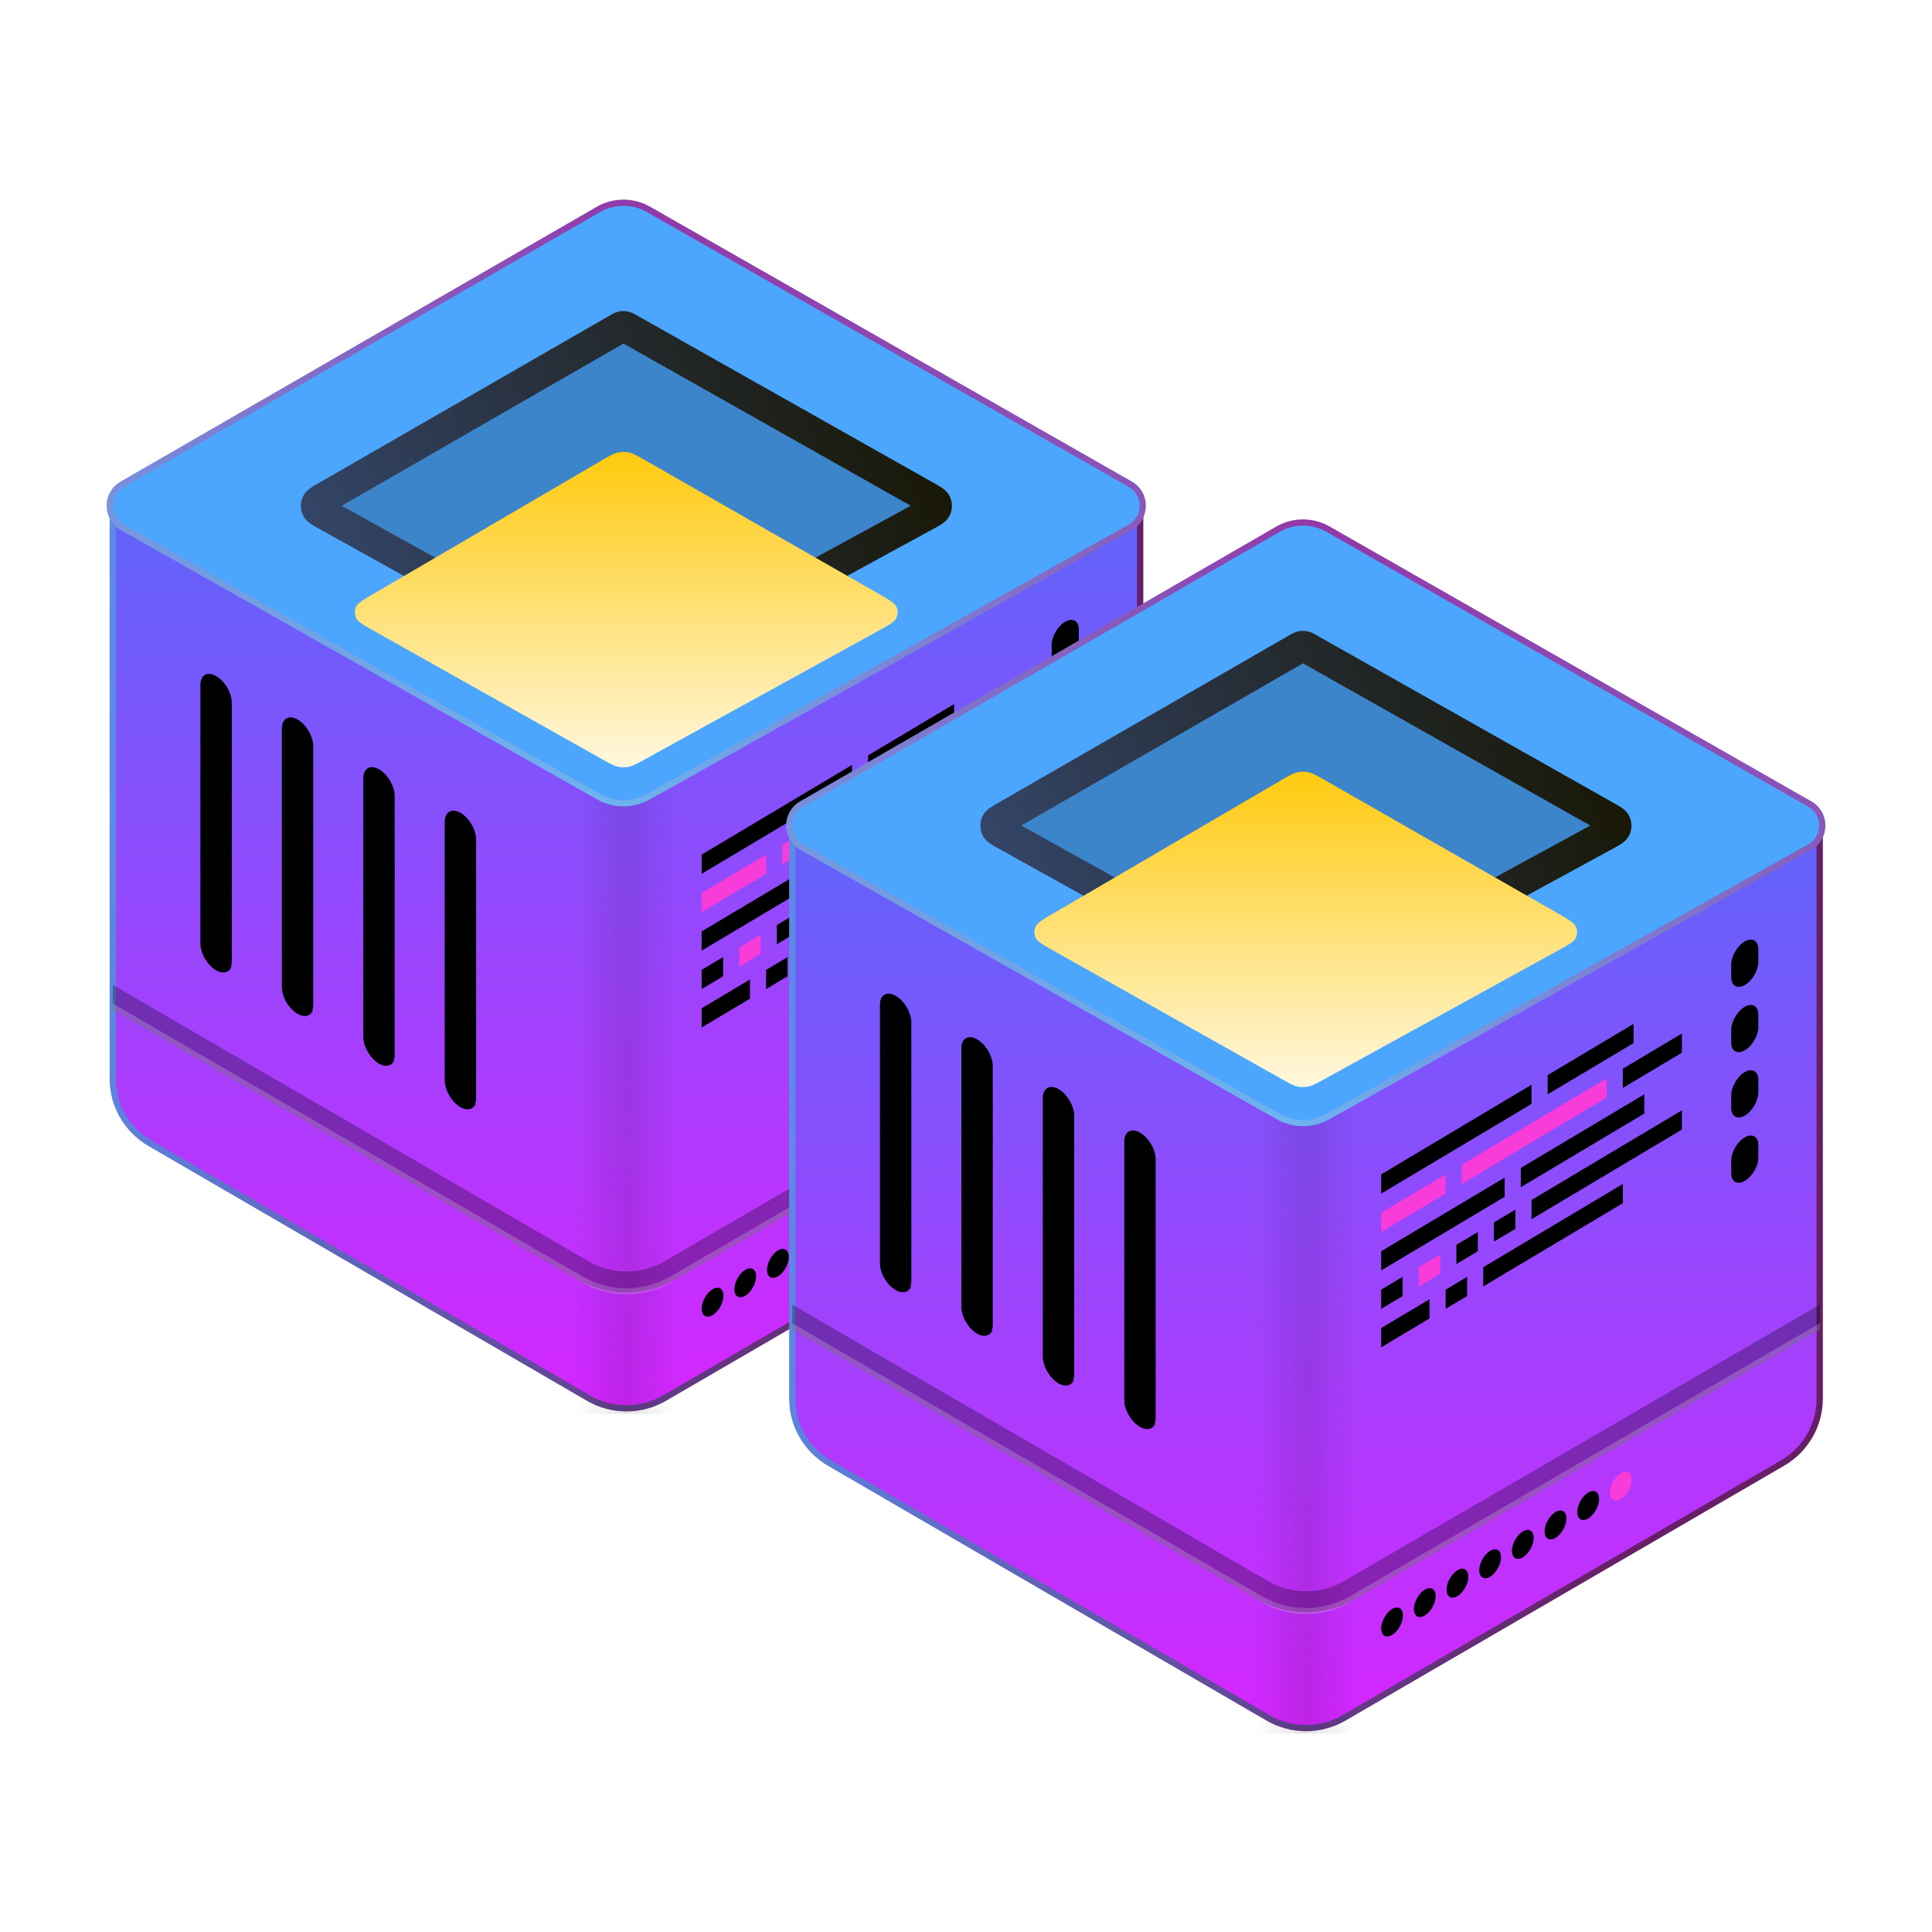 <svg width="150" height="150" viewBox="0 0 145 117" fill="none" xmlns="http://www.w3.org/2000/svg">
    <path d="M8.463 23.508L46.783 45.446L85.573 23.508V66.972C85.573 68.961 84.51 70.801 82.781 71.806L49.868 90.931C48.108 91.954 45.928 91.954 44.168 90.931L11.255 71.806C9.526 70.801 8.463 68.961 8.463 66.972V23.508Z"
          fill="url(#paint0_linear_693_18145)"/>
    <path fill-rule="evenodd" clip-rule="evenodd"
          d="M8.228 23.104L46.784 45.176L85.808 23.107V66.972C85.808 69.044 84.701 70.96 82.9 72.007L49.987 91.133C48.153 92.198 45.883 92.198 44.049 91.133L11.136 72.007C9.335 70.96 8.228 69.044 8.228 66.972V23.104ZM85.338 23.91L46.782 45.715L8.698 23.912V66.972C8.698 68.878 9.717 70.641 11.374 71.604L44.286 90.73C45.974 91.71 48.062 91.71 49.75 90.73L82.662 71.604C84.32 70.641 85.338 68.878 85.338 66.972V23.91Z"
          fill="url(#paint1_linear_693_18145)"/>
    <path d="M8.463 59.915L44.168 80.663C45.928 81.686 48.108 81.686 49.868 80.663L85.573 59.915V61.782L50.819 81.978C48.471 83.342 45.565 83.342 43.218 81.978L8.463 61.782V59.915Z"
          fill="black" fill-opacity="0.3"/>
    <path d="M8.463 61.315L43.693 81.787C45.747 82.98 48.289 82.98 50.343 81.787L85.573 61.315V61.782L50.343 82.254C48.289 83.447 45.747 83.447 43.693 82.254L8.463 61.782V61.315Z"
          fill="white" fill-opacity="0.2"/>
    <path d="M43.257 45.446H50.779V92.121H43.257V45.446Z" fill="url(#paint2_linear_693_18145)"/>
    <path d="M44.903 1.722C46.066 1.051 47.502 1.047 48.668 1.713L84.823 22.34C86.087 23.061 86.079 24.875 84.809 25.585L48.64 45.808C47.488 46.452 46.08 46.448 44.932 45.799L9.186 25.581C7.927 24.868 7.919 23.068 9.172 22.345L44.903 1.722Z"
          fill="url(#paint3_linear_693_18145)"/>
    <path d="M44.903 1.722C46.066 1.051 47.502 1.047 48.668 1.713L84.823 22.34C86.087 23.061 86.079 24.875 84.809 25.585L48.64 45.808C47.488 46.452 46.08 46.448 44.932 45.799L9.186 25.581C7.927 24.868 7.919 23.068 9.172 22.345L44.903 1.722Z"
          fill="#4CA6FD"/>
    <path fill-rule="evenodd" clip-rule="evenodd"
          d="M44.785 1.52C46.021 0.807 47.546 0.803 48.785 1.51L84.94 22.137C86.362 22.949 86.354 24.989 84.924 25.789L48.755 46.011C47.531 46.695 46.036 46.692 44.815 46.001L9.07 25.784C7.653 24.982 7.644 22.957 9.054 22.143L44.785 1.52ZM48.551 1.915C47.458 1.291 46.112 1.295 45.022 1.924L9.29 22.546C8.194 23.179 8.2 24.755 9.303 25.378L45.048 45.596C46.125 46.205 47.444 46.208 48.524 45.604L84.693 25.382C85.805 24.76 85.812 23.173 84.706 22.542L48.551 1.915Z"
          fill="url(#paint4_linear_693_18145)"/>
    <path d="M46.409 10.654C46.545 10.576 46.614 10.537 46.686 10.521C46.75 10.507 46.816 10.507 46.881 10.52C46.953 10.535 47.022 10.574 47.158 10.651L69.592 23.314C69.974 23.53 70.165 23.638 70.228 23.779C70.283 23.901 70.282 24.041 70.225 24.163C70.16 24.303 69.968 24.408 69.582 24.618L47.149 36.845C47.015 36.917 46.948 36.954 46.878 36.968C46.815 36.98 46.751 36.98 46.689 36.967C46.618 36.952 46.552 36.916 46.419 36.842L24.425 24.615C24.048 24.405 23.86 24.3 23.796 24.162C23.74 24.041 23.739 23.902 23.793 23.78C23.855 23.641 24.042 23.533 24.416 23.317L46.409 10.654Z"
          fill="black" fill-opacity="0.2"/>
    <path fill-rule="evenodd" clip-rule="evenodd"
          d="M46.438 9.381C46.662 9.332 46.894 9.331 47.119 9.378C47.389 9.433 47.624 9.57 47.716 9.623C47.726 9.629 47.733 9.633 47.74 9.637L70.204 22.317C70.367 22.41 70.553 22.514 70.702 22.617C70.853 22.722 71.138 22.936 71.303 23.306C71.495 23.735 71.491 24.225 71.293 24.652C71.122 25.02 70.834 25.229 70.682 25.331C70.531 25.432 70.344 25.534 70.179 25.624L47.715 37.868C47.708 37.871 47.701 37.875 47.692 37.88C47.602 37.931 47.372 38.06 47.11 38.112C46.891 38.156 46.666 38.155 46.448 38.109C46.186 38.055 45.957 37.924 45.867 37.873C45.858 37.867 45.851 37.863 45.845 37.86L23.851 25.633C23.841 25.628 23.831 25.622 23.821 25.616C23.66 25.527 23.476 25.424 23.328 25.324C23.176 25.22 22.894 25.011 22.727 24.647C22.532 24.223 22.528 23.738 22.717 23.311C22.879 22.945 23.157 22.731 23.307 22.626C23.453 22.522 23.636 22.418 23.796 22.325C23.806 22.32 23.816 22.314 23.826 22.308L45.82 9.645C45.826 9.641 45.834 9.637 45.843 9.631C45.934 9.577 46.168 9.438 46.438 9.381ZM46.789 11.785L25.648 23.957L46.789 35.71L68.353 23.957L46.789 11.785Z"
          fill="url(#paint5_linear_693_18145)"/>
    <path d="M15.046 37.405C15.046 36.666 15.572 36.366 16.221 36.736C16.87 37.105 17.397 38.004 17.397 38.743L17.397 58.154C17.397 58.893 16.87 59.193 16.221 58.823C15.572 58.453 15.046 57.554 15.046 56.815L15.046 37.405Z"
          fill="black"/>
    <path fill-rule="evenodd" clip-rule="evenodd"
          d="M16.26 58.823C16.78 59.11 17.224 58.994 17.397 58.581C17.237 58.579 17.057 58.528 16.867 58.423C16.196 58.053 15.653 57.154 15.653 56.415L15.653 37.005C15.653 36.84 15.68 36.696 15.73 36.577C15.325 36.571 15.046 36.875 15.046 37.405L15.046 56.815C15.046 57.554 15.589 58.453 16.26 58.823Z"
          fill="black" fill-opacity="0.5"/>
    <path d="M21.158 40.672C21.158 39.933 21.684 39.633 22.334 40.003C22.983 40.373 23.509 41.272 23.509 42.011L23.509 61.421C23.509 62.16 22.983 62.46 22.334 62.09C21.684 61.721 21.158 60.822 21.158 60.082L21.158 40.672Z"
          fill="black"/>
    <path fill-rule="evenodd" clip-rule="evenodd"
          d="M22.372 62.09C22.893 62.377 23.337 62.261 23.509 61.849C23.349 61.846 23.169 61.795 22.979 61.69C22.309 61.321 21.765 60.422 21.765 59.682L21.765 40.272C21.765 40.107 21.792 39.963 21.842 39.845C21.437 39.838 21.158 40.142 21.158 40.672L21.158 60.082C21.158 60.822 21.702 61.721 22.372 62.09Z"
          fill="black" fill-opacity="0.5"/>
    <path d="M27.271 44.406C27.271 43.667 27.797 43.367 28.446 43.737C29.095 44.106 29.622 45.005 29.622 45.745L29.622 65.155C29.622 65.894 29.095 66.194 28.446 65.824C27.797 65.455 27.271 64.556 27.271 63.816L27.271 44.406Z"
          fill="black"/>
    <path fill-rule="evenodd" clip-rule="evenodd"
          d="M28.485 65.824C29.005 66.111 29.449 65.995 29.622 65.582C29.462 65.58 29.282 65.529 29.092 65.424C28.421 65.055 27.878 64.156 27.878 63.416L27.878 44.006C27.878 43.841 27.905 43.697 27.955 43.579C27.55 43.572 27.271 43.876 27.271 44.406L27.271 63.816C27.271 64.556 27.814 65.455 28.485 65.824Z"
          fill="black" fill-opacity="0.5"/>
    <path d="M33.383 47.673C33.383 46.934 33.909 46.635 34.559 47.004C35.208 47.374 35.734 48.273 35.734 49.012L35.734 68.422C35.734 69.162 35.208 69.461 34.559 69.092C33.909 68.722 33.383 67.823 33.383 67.084L33.383 47.673Z"
          fill="black"/>
    <path fill-rule="evenodd" clip-rule="evenodd"
          d="M34.597 69.092C35.117 69.379 35.561 69.262 35.734 68.85C35.574 68.847 35.394 68.796 35.204 68.692C34.533 68.322 33.99 67.423 33.99 66.683L33.99 47.273C33.99 47.108 34.017 46.965 34.067 46.846C33.662 46.84 33.383 47.144 33.383 47.673L33.383 67.084C33.383 67.823 33.926 68.722 34.597 69.092Z"
          fill="black" fill-opacity="0.5"/>
    <g filter="url(#filter0_i_693_18145)">
        <path d="M71.468 74.051C71.468 74.588 71.102 75.24 70.65 75.508C70.198 75.776 69.832 75.559 69.832 75.022C69.832 74.486 70.198 73.834 70.65 73.566C71.102 73.297 71.468 73.515 71.468 74.051Z"
              fill="#F83CD9"/>
        <path d="M69.015 75.508C69.015 76.044 68.648 76.696 68.197 76.965C67.745 77.233 67.379 77.015 67.379 76.479C67.379 75.943 67.745 75.29 68.197 75.022C68.648 74.754 69.015 74.972 69.015 75.508Z"
              fill="black"/>
        <path d="M66.561 76.965C66.561 77.501 66.195 78.153 65.744 78.421C65.292 78.689 64.926 78.472 64.926 77.936C64.926 77.399 65.292 76.747 65.744 76.479C66.195 76.211 66.561 76.428 66.561 76.965Z"
              fill="black"/>
        <path d="M64.108 78.421C64.108 78.958 63.742 79.61 63.291 79.878C62.839 80.146 62.473 79.929 62.473 79.392C62.473 78.856 62.839 78.204 63.291 77.936C63.742 77.668 64.108 77.885 64.108 78.421Z"
              fill="black"/>
        <path d="M61.655 79.878C61.655 80.414 61.289 81.067 60.837 81.335C60.386 81.603 60.02 81.385 60.02 80.849C60.02 80.313 60.386 79.66 60.837 79.392C61.289 79.124 61.655 79.342 61.655 79.878Z"
              fill="black"/>
        <path d="M59.202 81.335C59.202 81.871 58.836 82.523 58.384 82.791C57.933 83.059 57.567 82.842 57.567 82.306C57.567 81.769 57.933 81.117 58.384 80.849C58.836 80.581 59.202 80.798 59.202 81.335Z"
              fill="black"/>
        <path d="M56.749 82.791C56.749 83.328 56.383 83.98 55.931 84.248C55.48 84.516 55.114 84.299 55.114 83.763C55.114 83.226 55.48 82.574 55.931 82.306C56.383 82.038 56.749 82.255 56.749 82.791Z"
              fill="black"/>
        <path d="M54.296 84.248C54.296 84.784 53.93 85.437 53.478 85.705C53.026 85.973 52.66 85.755 52.66 85.219C52.66 84.683 53.026 84.031 53.478 83.763C53.93 83.494 54.296 83.712 54.296 84.248Z"
              fill="black"/>
    </g>
    <g filter="url(#filter1_i_693_18145)">
        <path d="M79.931 50.113C79.931 49.469 80.387 48.685 80.949 48.363C81.511 48.041 81.967 48.302 81.967 48.946V49.88C81.967 50.524 81.511 51.308 80.949 51.63C80.387 51.952 79.931 51.691 79.931 51.047L79.931 50.113Z"
              fill="black"/>
    </g>
    <g filter="url(#filter2_i_693_18145)">
        <path d="M79.931 45.212C79.931 44.568 80.387 43.784 80.949 43.462C81.511 43.14 81.967 43.401 81.967 44.045V44.979C81.967 45.623 81.511 46.407 80.949 46.729C80.387 47.051 79.931 46.79 79.931 46.146L79.931 45.212Z"
              fill="black"/>
    </g>
    <g filter="url(#filter3_i_693_18145)">
        <path d="M79.931 40.311C79.931 39.667 80.387 38.883 80.949 38.561C81.511 38.239 81.967 38.5 81.967 39.144V40.078C81.967 40.722 81.511 41.506 80.949 41.828C80.387 42.15 79.931 41.889 79.931 41.245L79.931 40.311Z"
              fill="black"/>
    </g>
    <g filter="url(#filter4_i_693_18145)">
        <path d="M79.931 35.41C79.931 34.766 80.387 33.982 80.949 33.66C81.511 33.338 81.967 33.599 81.967 34.243V35.177C81.967 35.821 81.511 36.605 80.949 36.927C80.387 37.249 79.931 36.988 79.931 36.344L79.931 35.41Z"
              fill="black"/>
    </g>
    <g filter="url(#filter5_i_693_18145)">
        <path d="M60.318 58.108L70.796 51.86V53.302L60.318 59.55V58.108Z" fill="black"/>
    </g>
    <g filter="url(#filter6_i_693_18145)">
        <path d="M57.497 59.79L59.109 58.829V60.271L57.497 61.232V59.79Z" fill="black"/>
    </g>
    <g filter="url(#filter7_i_693_18145)">
        <path d="M52.66 62.674L56.288 60.511V61.953L52.66 64.116L52.66 62.674Z" fill="black"/>
    </g>
    <g filter="url(#filter8_i_693_18145)">
        <path d="M63.945 53.062L75.229 46.333V47.775L63.945 54.503V53.062Z" fill="black"/>
    </g>
    <g filter="url(#filter9_i_693_18145)">
        <path d="M61.124 54.744L62.736 53.782V55.224L61.124 56.185V54.744Z" fill="black"/>
    </g>
    <g filter="url(#filter10_i_693_18145)">
        <path d="M58.303 56.426L59.914 55.465V56.906L58.303 57.868V56.426Z" fill="black"/>
    </g>
    <g filter="url(#filter11_i_693_18145)">
        <path d="M55.481 58.108L57.093 57.147V58.589L55.481 59.55V58.108Z" fill="#F83CD9"/>
    </g>
    <g filter="url(#filter12_i_693_18145)">
        <path d="M52.66 59.79L54.273 58.829V60.271L52.66 61.232L52.66 59.79Z" fill="black"/>
    </g>
    <g filter="url(#filter13_i_693_18145)">
        <path d="M63.139 50.658L72.408 45.131V46.573L63.139 52.1V50.658Z" fill="black"/>
    </g>
    <g filter="url(#filter14_i_693_18145)">
        <path d="M52.66 56.906L61.93 51.379V52.821L52.66 58.348L52.66 56.906Z" fill="black"/>
    </g>
    <g filter="url(#filter15_i_693_18145)">
        <path d="M70.796 43.209L75.229 40.565V42.007L70.796 44.651V43.209Z" fill="black"/>
    </g>
    <g filter="url(#filter16_i_693_18145)">
        <path d="M58.706 50.418L69.587 43.93V45.372L58.706 51.86V50.418Z" fill="#F83CD9"/>
    </g>
    <g filter="url(#filter17_i_693_18145)">
        <path d="M52.66 54.023L57.497 51.139V52.581L52.66 55.465L52.66 54.023Z" fill="#F83CD9"/>
    </g>
    <g filter="url(#filter18_i_693_18145)">
        <path d="M65.154 43.689L71.602 39.844V41.286L65.154 45.131V43.689Z" fill="black"/>
    </g>
    <g filter="url(#filter19_i_693_18145)">
        <path d="M52.66 51.139L63.945 44.41V45.852L52.66 52.581L52.66 51.139Z" fill="black"/>
    </g>
    <g filter="url(#filter20_i_693_18145)">
        <path d="M45.186 12.54C45.768 12.2 46.059 12.03 46.369 11.962C46.643 11.902 46.926 11.901 47.201 11.958C47.512 12.023 47.804 12.19 48.389 12.524L65.936 22.559C66.745 23.022 67.15 23.253 67.283 23.554C67.399 23.817 67.396 24.116 67.276 24.377C67.138 24.676 66.73 24.9 65.913 25.35L48.343 35.019C47.774 35.332 47.489 35.489 47.188 35.549C46.922 35.603 46.647 35.601 46.381 35.545C46.081 35.482 45.798 35.323 45.231 35.004L28.056 25.343C27.259 24.894 26.861 24.67 26.725 24.374C26.607 24.115 26.605 23.819 26.719 23.558C26.849 23.259 27.244 23.029 28.034 22.567L45.186 12.54Z"
              fill="url(#paint6_linear_693_18145)"/>
    </g>
    <path d="M59.463 47.508L97.783 69.445L136.573 47.508V90.972C136.573 92.961 135.51 94.801 133.781 95.806L100.868 114.931C99.108 115.954 96.928 115.954 95.168 114.931L62.255 95.806C60.526 94.801 59.463 92.961 59.463 90.972V47.508Z"
          fill="url(#paint7_linear_693_18145)"/>
    <path fill-rule="evenodd" clip-rule="evenodd"
          d="M59.228 47.104L97.784 69.177L136.808 47.107V90.972C136.808 93.044 135.701 94.96 133.9 96.007L100.987 115.133C99.153 116.198 96.883 116.198 95.049 115.133L62.136 96.007C60.335 94.96 59.228 93.044 59.228 90.972V47.104ZM136.338 47.91L97.782 69.715L59.698 47.912V90.972C59.698 92.878 60.717 94.641 62.374 95.604L95.287 114.73C96.974 115.71 99.062 115.71 100.75 114.73L133.662 95.604C135.32 94.641 136.338 92.878 136.338 90.972V47.91Z"
          fill="url(#paint8_linear_693_18145)"/>
    <path d="M59.463 83.915L95.168 104.663C96.928 105.686 99.108 105.686 100.868 104.663L136.573 83.915V85.782L101.818 105.978C99.471 107.342 96.565 107.342 94.218 105.978L59.463 85.782V83.915Z"
          fill="black" fill-opacity="0.3"/>
    <path d="M59.463 85.315L94.693 105.787C96.747 106.98 99.29 106.98 101.343 105.787L136.573 85.315V85.782L101.343 106.254C99.29 107.447 96.747 107.447 94.693 106.254L59.463 85.782V85.315Z"
          fill="white" fill-opacity="0.2"/>
    <path d="M94.257 69.445H101.78V116.121H94.257V69.445Z" fill="url(#paint9_linear_693_18145)"/>
    <path d="M95.903 25.722C97.066 25.051 98.502 25.047 99.668 25.713L135.823 46.34C137.087 47.061 137.079 48.875 135.809 49.585L99.64 69.808C98.488 70.452 97.08 70.448 95.932 69.799L60.187 49.581C58.927 48.868 58.919 47.068 60.172 46.344L95.903 25.722Z"
          fill="url(#paint10_linear_693_18145)"/>
    <path d="M95.903 25.722C97.066 25.051 98.502 25.047 99.668 25.713L135.823 46.34C137.087 47.061 137.079 48.875 135.809 49.585L99.64 69.808C98.488 70.452 97.08 70.448 95.932 69.799L60.187 49.581C58.927 48.868 58.919 47.068 60.172 46.344L95.903 25.722Z"
          fill="#4CA6FD"/>
    <path fill-rule="evenodd" clip-rule="evenodd"
          d="M95.785 25.52C97.021 24.807 98.546 24.803 99.785 25.511L135.94 46.138C137.363 46.949 137.354 48.989 135.924 49.789L99.755 70.011C98.531 70.695 97.036 70.692 95.815 70.001L60.07 49.783C58.653 48.982 58.644 46.957 60.054 46.143L95.785 25.52ZM99.551 25.915C98.458 25.291 97.112 25.295 96.022 25.924L60.29 46.546C59.194 47.179 59.2 48.755 60.303 49.378L96.048 69.596C97.125 70.205 98.445 70.208 99.524 69.604L135.693 49.382C136.805 48.76 136.812 47.173 135.706 46.542L99.551 25.915Z"
          fill="url(#paint11_linear_693_18145)"/>
    <path d="M97.409 34.654C97.545 34.576 97.614 34.537 97.686 34.521C97.75 34.507 97.816 34.507 97.881 34.52C97.953 34.535 98.022 34.574 98.159 34.651L120.592 47.314C120.974 47.53 121.166 47.638 121.228 47.779C121.283 47.901 121.282 48.041 121.225 48.163C121.161 48.303 120.968 48.408 120.582 48.618L98.149 60.845C98.015 60.917 97.948 60.954 97.878 60.968C97.815 60.98 97.751 60.98 97.689 60.967C97.618 60.952 97.552 60.916 97.419 60.842L75.425 48.615C75.048 48.405 74.86 48.3 74.796 48.162C74.74 48.041 74.739 47.902 74.793 47.78C74.855 47.641 75.042 47.533 75.416 47.318L97.409 34.654Z"
          fill="black" fill-opacity="0.2"/>
    <path fill-rule="evenodd" clip-rule="evenodd"
          d="M97.438 33.381C97.662 33.332 97.894 33.331 98.119 33.378C98.389 33.433 98.624 33.57 98.716 33.623C98.726 33.629 98.734 33.633 98.74 33.637L121.204 46.317C121.367 46.41 121.553 46.514 121.702 46.617C121.853 46.722 122.138 46.935 122.303 47.306C122.495 47.735 122.491 48.225 122.293 48.652C122.122 49.02 121.834 49.229 121.682 49.331C121.531 49.432 121.344 49.534 121.179 49.624L98.715 61.868C98.708 61.871 98.701 61.875 98.692 61.88C98.602 61.931 98.372 62.06 98.11 62.112C97.891 62.156 97.666 62.155 97.448 62.109C97.186 62.055 96.957 61.924 96.868 61.873C96.859 61.867 96.851 61.863 96.845 61.86L74.851 49.633C74.841 49.628 74.831 49.622 74.821 49.617C74.66 49.527 74.476 49.425 74.328 49.324C74.176 49.22 73.894 49.011 73.727 48.647C73.532 48.223 73.528 47.738 73.717 47.311C73.879 46.945 74.157 46.731 74.307 46.626C74.454 46.522 74.636 46.417 74.796 46.325C74.806 46.32 74.816 46.314 74.826 46.308L96.82 33.645C96.826 33.641 96.834 33.637 96.843 33.631C96.934 33.577 97.168 33.438 97.438 33.381ZM97.789 35.785L76.648 47.957L97.789 59.71L119.353 47.957L97.789 35.785Z"
          fill="url(#paint12_linear_693_18145)"/>
    <path d="M66.046 61.405C66.046 60.666 66.572 60.366 67.221 60.736C67.871 61.105 68.397 62.004 68.397 62.743L68.397 82.154C68.397 82.893 67.871 83.193 67.221 82.823C66.572 82.453 66.046 81.554 66.046 80.815L66.046 61.405Z"
          fill="black"/>
    <path fill-rule="evenodd" clip-rule="evenodd"
          d="M67.26 82.823C67.78 83.11 68.224 82.994 68.397 82.581C68.237 82.579 68.057 82.528 67.867 82.423C67.196 82.053 66.653 81.154 66.653 80.415L66.653 61.005C66.653 60.84 66.68 60.696 66.73 60.577C66.325 60.571 66.046 60.875 66.046 61.405L66.046 80.815C66.046 81.554 66.589 82.453 67.26 82.823Z"
          fill="black" fill-opacity="0.5"/>
    <path d="M72.158 64.672C72.158 63.933 72.684 63.633 73.334 64.003C73.983 64.373 74.509 65.272 74.509 66.011L74.509 85.421C74.509 86.16 73.983 86.46 73.334 86.09C72.684 85.721 72.158 84.822 72.158 84.082L72.158 64.672Z"
          fill="black"/>
    <path fill-rule="evenodd" clip-rule="evenodd"
          d="M73.372 86.09C73.893 86.377 74.337 86.261 74.509 85.849C74.349 85.846 74.169 85.795 73.979 85.69C73.309 85.321 72.765 84.422 72.765 83.682L72.765 64.272C72.765 64.107 72.792 63.963 72.842 63.845C72.437 63.838 72.158 64.142 72.158 64.672L72.158 84.082C72.158 84.822 72.702 85.721 73.372 86.09Z"
          fill="black" fill-opacity="0.5"/>
    <path d="M78.271 68.406C78.271 67.667 78.797 67.367 79.446 67.737C80.095 68.106 80.622 69.005 80.622 69.745L80.622 89.155C80.622 89.894 80.095 90.194 79.446 89.824C78.797 89.455 78.271 88.556 78.271 87.816L78.271 68.406Z"
          fill="black"/>
    <path fill-rule="evenodd" clip-rule="evenodd"
          d="M79.485 89.824C80.005 90.111 80.449 89.995 80.622 89.582C80.462 89.58 80.282 89.529 80.092 89.424C79.421 89.055 78.878 88.156 78.878 87.416L78.878 68.006C78.878 67.841 78.905 67.697 78.955 67.579C78.55 67.572 78.271 67.876 78.271 68.406L78.271 87.816C78.271 88.556 78.814 89.455 79.485 89.824Z"
          fill="black" fill-opacity="0.5"/>
    <path d="M84.383 71.673C84.383 70.934 84.909 70.635 85.558 71.004C86.208 71.374 86.734 72.273 86.734 73.012L86.734 92.422C86.734 93.162 86.208 93.461 85.558 93.092C84.909 92.722 84.383 91.823 84.383 91.084L84.383 71.673Z"
          fill="black"/>
    <path fill-rule="evenodd" clip-rule="evenodd"
          d="M85.597 93.092C86.117 93.379 86.561 93.262 86.734 92.85C86.574 92.847 86.394 92.796 86.204 92.692C85.534 92.322 84.99 91.423 84.99 90.683L84.99 71.273C84.99 71.108 85.017 70.965 85.067 70.846C84.662 70.84 84.383 71.144 84.383 71.673L84.383 91.084C84.383 91.823 84.927 92.722 85.597 93.092Z"
          fill="black" fill-opacity="0.5"/>
    <g filter="url(#filter21_i_693_18145)">
        <path d="M122.468 98.051C122.468 98.588 122.102 99.24 121.65 99.508C121.198 99.776 120.832 99.559 120.832 99.022C120.832 98.486 121.198 97.834 121.65 97.566C122.102 97.297 122.468 97.515 122.468 98.051Z"
              fill="#F83CD9"/>
        <path d="M120.015 99.508C120.015 100.044 119.648 100.696 119.197 100.965C118.745 101.233 118.379 101.015 118.379 100.479C118.379 99.943 118.745 99.29 119.197 99.022C119.648 98.754 120.015 98.972 120.015 99.508Z"
              fill="black"/>
        <path d="M117.561 100.965C117.561 101.501 117.195 102.153 116.744 102.421C116.292 102.689 115.926 102.472 115.926 101.936C115.926 101.399 116.292 100.747 116.744 100.479C117.195 100.211 117.561 100.428 117.561 100.965Z"
              fill="black"/>
        <path d="M115.108 102.421C115.108 102.958 114.742 103.61 114.291 103.878C113.839 104.146 113.473 103.929 113.473 103.392C113.473 102.856 113.839 102.204 114.291 101.936C114.742 101.667 115.108 101.885 115.108 102.421Z"
              fill="black"/>
        <path d="M112.655 103.878C112.655 104.414 112.289 105.066 111.837 105.335C111.386 105.603 111.02 105.385 111.02 104.849C111.02 104.313 111.386 103.661 111.837 103.392C112.289 103.124 112.655 103.342 112.655 103.878Z"
              fill="black"/>
        <path d="M110.202 105.335C110.202 105.871 109.836 106.523 109.384 106.791C108.933 107.06 108.567 106.842 108.567 106.306C108.567 105.769 108.933 105.117 109.384 104.849C109.836 104.581 110.202 104.798 110.202 105.335Z"
              fill="black"/>
        <path d="M107.749 106.791C107.749 107.328 107.383 107.98 106.931 108.248C106.48 108.516 106.114 108.299 106.114 107.762C106.114 107.226 106.48 106.574 106.931 106.306C107.383 106.038 107.749 106.255 107.749 106.791Z"
              fill="black"/>
        <path d="M105.296 108.248C105.296 108.784 104.93 109.437 104.478 109.705C104.027 109.973 103.66 109.756 103.66 109.219C103.66 108.683 104.027 108.031 104.478 107.762C104.93 107.494 105.296 107.712 105.296 108.248Z"
              fill="black"/>
    </g>
    <g filter="url(#filter22_i_693_18145)">
        <path d="M130.931 74.113C130.931 73.469 131.387 72.685 131.949 72.363C132.511 72.04 132.967 72.302 132.967 72.946V73.88C132.967 74.524 132.511 75.308 131.949 75.63C131.387 75.952 130.931 75.691 130.931 75.047L130.931 74.113Z"
              fill="black"/>
    </g>
    <g filter="url(#filter23_i_693_18145)">
        <path d="M130.931 69.212C130.931 68.568 131.387 67.784 131.949 67.462C132.511 67.14 132.967 67.401 132.967 68.045V68.979C132.967 69.623 132.511 70.407 131.949 70.729C131.387 71.051 130.931 70.79 130.931 70.146L130.931 69.212Z"
              fill="black"/>
    </g>
    <g filter="url(#filter24_i_693_18145)">
        <path d="M130.931 64.311C130.931 63.667 131.387 62.883 131.949 62.561C132.511 62.239 132.967 62.5 132.967 63.144V64.078C132.967 64.722 132.511 65.506 131.949 65.828C131.387 66.15 130.931 65.889 130.931 65.245L130.931 64.311Z"
              fill="black"/>
    </g>
    <g filter="url(#filter25_i_693_18145)">
        <path d="M130.931 59.41C130.931 58.766 131.387 57.982 131.949 57.66C132.511 57.338 132.967 57.599 132.967 58.243V59.177C132.967 59.821 132.511 60.605 131.949 60.927C131.387 61.249 130.931 60.988 130.931 60.344L130.931 59.41Z"
              fill="black"/>
    </g>
    <g filter="url(#filter26_i_693_18145)">
        <path d="M111.318 82.108L121.796 75.86V77.302L111.318 83.55V82.108Z" fill="black"/>
    </g>
    <g filter="url(#filter27_i_693_18145)">
        <path d="M108.497 83.79L110.109 82.829V84.271L108.497 85.232V83.79Z" fill="black"/>
    </g>
    <g filter="url(#filter28_i_693_18145)">
        <path d="M103.66 86.674L107.288 84.511V85.953L103.66 88.116L103.66 86.674Z" fill="black"/>
    </g>
    <g filter="url(#filter29_i_693_18145)">
        <path d="M114.945 77.061L126.229 70.333V71.775L114.945 78.503V77.061Z" fill="black"/>
    </g>
    <g filter="url(#filter30_i_693_18145)">
        <path d="M112.124 78.744L113.736 77.782V79.224L112.124 80.185V78.744Z" fill="black"/>
    </g>
    <g filter="url(#filter31_i_693_18145)">
        <path d="M109.303 80.426L110.915 79.465V80.906L109.303 81.868V80.426Z" fill="black"/>
    </g>
    <g filter="url(#filter32_i_693_18145)">
        <path d="M106.481 82.108L108.093 81.147V82.588L106.481 83.55V82.108Z" fill="#F83CD9"/>
    </g>
    <g filter="url(#filter33_i_693_18145)">
        <path d="M103.66 83.79L105.272 82.829V84.271L103.66 85.232L103.66 83.79Z" fill="black"/>
    </g>
    <g filter="url(#filter34_i_693_18145)">
        <path d="M114.139 74.658L123.408 69.131V70.573L114.139 76.1V74.658Z" fill="black"/>
    </g>
    <g filter="url(#filter35_i_693_18145)">
        <path d="M103.66 80.906L112.93 75.379V76.821L103.66 82.348L103.66 80.906Z" fill="black"/>
    </g>
    <g filter="url(#filter36_i_693_18145)">
        <path d="M121.796 67.209L126.229 64.565V66.007L121.796 68.651V67.209Z" fill="black"/>
    </g>
    <g filter="url(#filter37_i_693_18145)">
        <path d="M109.706 74.418L120.587 67.93V69.372L109.706 75.86V74.418Z" fill="#F83CD9"/>
    </g>
    <g filter="url(#filter38_i_693_18145)">
        <path d="M103.66 78.023L108.497 75.139V76.581L103.66 79.465L103.66 78.023Z" fill="#F83CD9"/>
    </g>
    <g filter="url(#filter39_i_693_18145)">
        <path d="M116.154 67.689L122.602 63.844V65.286L116.154 69.131V67.689Z" fill="black"/>
    </g>
    <g filter="url(#filter40_i_693_18145)">
        <path d="M103.66 75.139L114.945 68.41V69.852L103.66 76.581L103.66 75.139Z" fill="black"/>
    </g>
    <g filter="url(#filter41_i_693_18145)">
        <path d="M96.186 36.54C96.768 36.2 97.059 36.029 97.369 35.962C97.643 35.902 97.927 35.901 98.201 35.958C98.512 36.023 98.804 36.19 99.389 36.525L116.936 46.559C117.745 47.022 118.15 47.253 118.283 47.554C118.399 47.817 118.396 48.116 118.276 48.377C118.138 48.676 117.73 48.9 116.913 49.35L99.343 59.019C98.774 59.332 98.489 59.489 98.188 59.549C97.922 59.603 97.647 59.601 97.381 59.545C97.081 59.482 96.798 59.323 96.231 59.004L79.056 49.343C78.259 48.894 77.861 48.67 77.725 48.374C77.607 48.115 77.605 47.819 77.719 47.558C77.849 47.259 78.244 47.029 79.034 46.567L96.186 36.54Z"
              fill="url(#paint13_linear_693_18145)"/>
    </g>
    <defs>
        <filter id="filter0_i_693_18145" x="52.66" y="73.451" width="18.807" height="12.369"
                filterUnits="userSpaceOnUse" color-interpolation-filters="sRGB">
            <feFlood flood-opacity="0" result="BackgroundImageFix"/>
            <feBlend mode="normal" in="SourceGraphic" in2="BackgroundImageFix" result="shape"/>
            <feColorMatrix in="SourceAlpha" type="matrix" values="0 0 0 0 0 0 0 0 0 0 0 0 0 0 0 0 0 0 127 0"
                           result="hardAlpha"/>
            <feOffset dy="-1"/>
            <feComposite in2="hardAlpha" operator="arithmetic" k2="-1" k3="1"/>
            <feColorMatrix type="matrix" values="0 0 0 0 0 0 0 0 0 0 0 0 0 0 0 0 0 0 0.5 0"/>
            <feBlend mode="normal" in2="shape" result="effect1_innerShadow_693_18145"/>
        </filter>
        <filter id="filter1_i_693_18145" x="79.931" y="48.225" width="2.036" height="3.543"
                filterUnits="userSpaceOnUse" color-interpolation-filters="sRGB">
            <feFlood flood-opacity="0" result="BackgroundImageFix"/>
            <feBlend mode="normal" in="SourceGraphic" in2="BackgroundImageFix" result="shape"/>
            <feColorMatrix in="SourceAlpha" type="matrix" values="0 0 0 0 0 0 0 0 0 0 0 0 0 0 0 0 0 0 127 0"
                           result="hardAlpha"/>
            <feOffset dx="-1" dy="-1"/>
            <feComposite in2="hardAlpha" operator="arithmetic" k2="-1" k3="1"/>
            <feColorMatrix type="matrix" values="0 0 0 0 0 0 0 0 0 0 0 0 0 0 0 0 0 0 0.5 0"/>
            <feBlend mode="normal" in2="shape" result="effect1_innerShadow_693_18145"/>
        </filter>
        <filter id="filter2_i_693_18145" x="79.931" y="43.324" width="2.036" height="3.543"
                filterUnits="userSpaceOnUse" color-interpolation-filters="sRGB">
            <feFlood flood-opacity="0" result="BackgroundImageFix"/>
            <feBlend mode="normal" in="SourceGraphic" in2="BackgroundImageFix" result="shape"/>
            <feColorMatrix in="SourceAlpha" type="matrix" values="0 0 0 0 0 0 0 0 0 0 0 0 0 0 0 0 0 0 127 0"
                           result="hardAlpha"/>
            <feOffset dx="-1" dy="-1"/>
            <feComposite in2="hardAlpha" operator="arithmetic" k2="-1" k3="1"/>
            <feColorMatrix type="matrix" values="0 0 0 0 0 0 0 0 0 0 0 0 0 0 0 0 0 0 0.5 0"/>
            <feBlend mode="normal" in2="shape" result="effect1_innerShadow_693_18145"/>
        </filter>
        <filter id="filter3_i_693_18145" x="79.931" y="38.423" width="2.036" height="3.543"
                filterUnits="userSpaceOnUse" color-interpolation-filters="sRGB">
            <feFlood flood-opacity="0" result="BackgroundImageFix"/>
            <feBlend mode="normal" in="SourceGraphic" in2="BackgroundImageFix" result="shape"/>
            <feColorMatrix in="SourceAlpha" type="matrix" values="0 0 0 0 0 0 0 0 0 0 0 0 0 0 0 0 0 0 127 0"
                           result="hardAlpha"/>
            <feOffset dx="-1" dy="-1"/>
            <feComposite in2="hardAlpha" operator="arithmetic" k2="-1" k3="1"/>
            <feColorMatrix type="matrix" values="0 0 0 0 0 0 0 0 0 0 0 0 0 0 0 0 0 0 0.5 0"/>
            <feBlend mode="normal" in2="shape" result="effect1_innerShadow_693_18145"/>
        </filter>
        <filter id="filter4_i_693_18145" x="79.931" y="33.522" width="2.036" height="3.543"
                filterUnits="userSpaceOnUse" color-interpolation-filters="sRGB">
            <feFlood flood-opacity="0" result="BackgroundImageFix"/>
            <feBlend mode="normal" in="SourceGraphic" in2="BackgroundImageFix" result="shape"/>
            <feColorMatrix in="SourceAlpha" type="matrix" values="0 0 0 0 0 0 0 0 0 0 0 0 0 0 0 0 0 0 127 0"
                           result="hardAlpha"/>
            <feOffset dx="-1" dy="-1"/>
            <feComposite in2="hardAlpha" operator="arithmetic" k2="-1" k3="1"/>
            <feColorMatrix type="matrix" values="0 0 0 0 0 0 0 0 0 0 0 0 0 0 0 0 0 0 0.5 0"/>
            <feBlend mode="normal" in2="shape" result="effect1_innerShadow_693_18145"/>
        </filter>
        <filter id="filter5_i_693_18145" x="60.318" y="51.86" width="10.478" height="7.69"
                filterUnits="userSpaceOnUse" color-interpolation-filters="sRGB">
            <feFlood flood-opacity="0" result="BackgroundImageFix"/>
            <feBlend mode="normal" in="SourceGraphic" in2="BackgroundImageFix" result="shape"/>
            <feColorMatrix in="SourceAlpha" type="matrix" values="0 0 0 0 0 0 0 0 0 0 0 0 0 0 0 0 0 0 127 0"
                           result="hardAlpha"/>
            <feOffset dy="-1"/>
            <feComposite in2="hardAlpha" operator="arithmetic" k2="-1" k3="1"/>
            <feColorMatrix type="matrix" values="0 0 0 0 0 0 0 0 0 0 0 0 0 0 0 0 0 0 0.5 0"/>
            <feBlend mode="normal" in2="shape" result="effect1_innerShadow_693_18145"/>
        </filter>
        <filter id="filter6_i_693_18145" x="57.497" y="58.829" width="1.612" height="2.403"
                filterUnits="userSpaceOnUse" color-interpolation-filters="sRGB">
            <feFlood flood-opacity="0" result="BackgroundImageFix"/>
            <feBlend mode="normal" in="SourceGraphic" in2="BackgroundImageFix" result="shape"/>
            <feColorMatrix in="SourceAlpha" type="matrix" values="0 0 0 0 0 0 0 0 0 0 0 0 0 0 0 0 0 0 127 0"
                           result="hardAlpha"/>
            <feOffset dy="-1"/>
            <feComposite in2="hardAlpha" operator="arithmetic" k2="-1" k3="1"/>
            <feColorMatrix type="matrix" values="0 0 0 0 0 0 0 0 0 0 0 0 0 0 0 0 0 0 0.5 0"/>
            <feBlend mode="normal" in2="shape" result="effect1_innerShadow_693_18145"/>
        </filter>
        <filter id="filter7_i_693_18145" x="52.66" y="60.511" width="3.627" height="3.605"
                filterUnits="userSpaceOnUse" color-interpolation-filters="sRGB">
            <feFlood flood-opacity="0" result="BackgroundImageFix"/>
            <feBlend mode="normal" in="SourceGraphic" in2="BackgroundImageFix" result="shape"/>
            <feColorMatrix in="SourceAlpha" type="matrix" values="0 0 0 0 0 0 0 0 0 0 0 0 0 0 0 0 0 0 127 0"
                           result="hardAlpha"/>
            <feOffset dy="-1"/>
            <feComposite in2="hardAlpha" operator="arithmetic" k2="-1" k3="1"/>
            <feColorMatrix type="matrix" values="0 0 0 0 0 0 0 0 0 0 0 0 0 0 0 0 0 0 0.5 0"/>
            <feBlend mode="normal" in2="shape" result="effect1_innerShadow_693_18145"/>
        </filter>
        <filter id="filter8_i_693_18145" x="63.945" y="46.333" width="11.284" height="8.17"
                filterUnits="userSpaceOnUse" color-interpolation-filters="sRGB">
            <feFlood flood-opacity="0" result="BackgroundImageFix"/>
            <feBlend mode="normal" in="SourceGraphic" in2="BackgroundImageFix" result="shape"/>
            <feColorMatrix in="SourceAlpha" type="matrix" values="0 0 0 0 0 0 0 0 0 0 0 0 0 0 0 0 0 0 127 0"
                           result="hardAlpha"/>
            <feOffset dy="-1"/>
            <feComposite in2="hardAlpha" operator="arithmetic" k2="-1" k3="1"/>
            <feColorMatrix type="matrix" values="0 0 0 0 0 0 0 0 0 0 0 0 0 0 0 0 0 0 0.5 0"/>
            <feBlend mode="normal" in2="shape" result="effect1_innerShadow_693_18145"/>
        </filter>
        <filter id="filter9_i_693_18145" x="61.124" y="53.782" width="1.612" height="2.403"
                filterUnits="userSpaceOnUse" color-interpolation-filters="sRGB">
            <feFlood flood-opacity="0" result="BackgroundImageFix"/>
            <feBlend mode="normal" in="SourceGraphic" in2="BackgroundImageFix" result="shape"/>
            <feColorMatrix in="SourceAlpha" type="matrix" values="0 0 0 0 0 0 0 0 0 0 0 0 0 0 0 0 0 0 127 0"
                           result="hardAlpha"/>
            <feOffset dy="-1"/>
            <feComposite in2="hardAlpha" operator="arithmetic" k2="-1" k3="1"/>
            <feColorMatrix type="matrix" values="0 0 0 0 0 0 0 0 0 0 0 0 0 0 0 0 0 0 0.5 0"/>
            <feBlend mode="normal" in2="shape" result="effect1_innerShadow_693_18145"/>
        </filter>
        <filter id="filter10_i_693_18145" x="58.303" y="55.465" width="1.612" height="2.403"
                filterUnits="userSpaceOnUse" color-interpolation-filters="sRGB">
            <feFlood flood-opacity="0" result="BackgroundImageFix"/>
            <feBlend mode="normal" in="SourceGraphic" in2="BackgroundImageFix" result="shape"/>
            <feColorMatrix in="SourceAlpha" type="matrix" values="0 0 0 0 0 0 0 0 0 0 0 0 0 0 0 0 0 0 127 0"
                           result="hardAlpha"/>
            <feOffset dy="-1"/>
            <feComposite in2="hardAlpha" operator="arithmetic" k2="-1" k3="1"/>
            <feColorMatrix type="matrix" values="0 0 0 0 0 0 0 0 0 0 0 0 0 0 0 0 0 0 0.5 0"/>
            <feBlend mode="normal" in2="shape" result="effect1_innerShadow_693_18145"/>
        </filter>
        <filter id="filter11_i_693_18145" x="55.481" y="57.147" width="1.612" height="2.403"
                filterUnits="userSpaceOnUse" color-interpolation-filters="sRGB">
            <feFlood flood-opacity="0" result="BackgroundImageFix"/>
            <feBlend mode="normal" in="SourceGraphic" in2="BackgroundImageFix" result="shape"/>
            <feColorMatrix in="SourceAlpha" type="matrix" values="0 0 0 0 0 0 0 0 0 0 0 0 0 0 0 0 0 0 127 0"
                           result="hardAlpha"/>
            <feOffset dy="-1"/>
            <feComposite in2="hardAlpha" operator="arithmetic" k2="-1" k3="1"/>
            <feColorMatrix type="matrix" values="0 0 0 0 0 0 0 0 0 0 0 0 0 0 0 0 0 0 0.5 0"/>
            <feBlend mode="normal" in2="shape" result="effect1_innerShadow_693_18145"/>
        </filter>
        <filter id="filter12_i_693_18145" x="52.66" y="58.829" width="1.612" height="2.403"
                filterUnits="userSpaceOnUse" color-interpolation-filters="sRGB">
            <feFlood flood-opacity="0" result="BackgroundImageFix"/>
            <feBlend mode="normal" in="SourceGraphic" in2="BackgroundImageFix" result="shape"/>
            <feColorMatrix in="SourceAlpha" type="matrix" values="0 0 0 0 0 0 0 0 0 0 0 0 0 0 0 0 0 0 127 0"
                           result="hardAlpha"/>
            <feOffset dy="-1"/>
            <feComposite in2="hardAlpha" operator="arithmetic" k2="-1" k3="1"/>
            <feColorMatrix type="matrix" values="0 0 0 0 0 0 0 0 0 0 0 0 0 0 0 0 0 0 0.5 0"/>
            <feBlend mode="normal" in2="shape" result="effect1_innerShadow_693_18145"/>
        </filter>
        <filter id="filter13_i_693_18145" x="63.139" y="45.131" width="9.269" height="6.969"
                filterUnits="userSpaceOnUse" color-interpolation-filters="sRGB">
            <feFlood flood-opacity="0" result="BackgroundImageFix"/>
            <feBlend mode="normal" in="SourceGraphic" in2="BackgroundImageFix" result="shape"/>
            <feColorMatrix in="SourceAlpha" type="matrix" values="0 0 0 0 0 0 0 0 0 0 0 0 0 0 0 0 0 0 127 0"
                           result="hardAlpha"/>
            <feOffset dy="-1"/>
            <feComposite in2="hardAlpha" operator="arithmetic" k2="-1" k3="1"/>
            <feColorMatrix type="matrix" values="0 0 0 0 0 0 0 0 0 0 0 0 0 0 0 0 0 0 0.5 0"/>
            <feBlend mode="normal" in2="shape" result="effect1_innerShadow_693_18145"/>
        </filter>
        <filter id="filter14_i_693_18145" x="52.66" y="51.379" width="9.269" height="6.969"
                filterUnits="userSpaceOnUse" color-interpolation-filters="sRGB">
            <feFlood flood-opacity="0" result="BackgroundImageFix"/>
            <feBlend mode="normal" in="SourceGraphic" in2="BackgroundImageFix" result="shape"/>
            <feColorMatrix in="SourceAlpha" type="matrix" values="0 0 0 0 0 0 0 0 0 0 0 0 0 0 0 0 0 0 127 0"
                           result="hardAlpha"/>
            <feOffset dy="-1"/>
            <feComposite in2="hardAlpha" operator="arithmetic" k2="-1" k3="1"/>
            <feColorMatrix type="matrix" values="0 0 0 0 0 0 0 0 0 0 0 0 0 0 0 0 0 0 0.5 0"/>
            <feBlend mode="normal" in2="shape" result="effect1_innerShadow_693_18145"/>
        </filter>
        <filter id="filter15_i_693_18145" x="70.796" y="40.565" width="4.433" height="4.085"
                filterUnits="userSpaceOnUse" color-interpolation-filters="sRGB">
            <feFlood flood-opacity="0" result="BackgroundImageFix"/>
            <feBlend mode="normal" in="SourceGraphic" in2="BackgroundImageFix" result="shape"/>
            <feColorMatrix in="SourceAlpha" type="matrix" values="0 0 0 0 0 0 0 0 0 0 0 0 0 0 0 0 0 0 127 0"
                           result="hardAlpha"/>
            <feOffset dy="-1"/>
            <feComposite in2="hardAlpha" operator="arithmetic" k2="-1" k3="1"/>
            <feColorMatrix type="matrix" values="0 0 0 0 0 0 0 0 0 0 0 0 0 0 0 0 0 0 0.5 0"/>
            <feBlend mode="normal" in2="shape" result="effect1_innerShadow_693_18145"/>
        </filter>
        <filter id="filter16_i_693_18145" x="58.706" y="43.93" width="10.881" height="7.93"
                filterUnits="userSpaceOnUse" color-interpolation-filters="sRGB">
            <feFlood flood-opacity="0" result="BackgroundImageFix"/>
            <feBlend mode="normal" in="SourceGraphic" in2="BackgroundImageFix" result="shape"/>
            <feColorMatrix in="SourceAlpha" type="matrix" values="0 0 0 0 0 0 0 0 0 0 0 0 0 0 0 0 0 0 127 0"
                           result="hardAlpha"/>
            <feOffset dy="-1"/>
            <feComposite in2="hardAlpha" operator="arithmetic" k2="-1" k3="1"/>
            <feColorMatrix type="matrix" values="0 0 0 0 0 0 0 0 0 0 0 0 0 0 0 0 0 0 0.5 0"/>
            <feBlend mode="normal" in2="shape" result="effect1_innerShadow_693_18145"/>
        </filter>
        <filter id="filter17_i_693_18145" x="52.66" y="51.139" width="4.836" height="4.326"
                filterUnits="userSpaceOnUse" color-interpolation-filters="sRGB">
            <feFlood flood-opacity="0" result="BackgroundImageFix"/>
            <feBlend mode="normal" in="SourceGraphic" in2="BackgroundImageFix" result="shape"/>
            <feColorMatrix in="SourceAlpha" type="matrix" values="0 0 0 0 0 0 0 0 0 0 0 0 0 0 0 0 0 0 127 0"
                           result="hardAlpha"/>
            <feOffset dy="-1"/>
            <feComposite in2="hardAlpha" operator="arithmetic" k2="-1" k3="1"/>
            <feColorMatrix type="matrix" values="0 0 0 0 0 0 0 0 0 0 0 0 0 0 0 0 0 0 0.5 0"/>
            <feBlend mode="normal" in2="shape" result="effect1_innerShadow_693_18145"/>
        </filter>
        <filter id="filter18_i_693_18145" x="65.154" y="39.844" width="6.448" height="5.287"
                filterUnits="userSpaceOnUse" color-interpolation-filters="sRGB">
            <feFlood flood-opacity="0" result="BackgroundImageFix"/>
            <feBlend mode="normal" in="SourceGraphic" in2="BackgroundImageFix" result="shape"/>
            <feColorMatrix in="SourceAlpha" type="matrix" values="0 0 0 0 0 0 0 0 0 0 0 0 0 0 0 0 0 0 127 0"
                           result="hardAlpha"/>
            <feOffset dy="-1"/>
            <feComposite in2="hardAlpha" operator="arithmetic" k2="-1" k3="1"/>
            <feColorMatrix type="matrix" values="0 0 0 0 0 0 0 0 0 0 0 0 0 0 0 0 0 0 0.5 0"/>
            <feBlend mode="normal" in2="shape" result="effect1_innerShadow_693_18145"/>
        </filter>
        <filter id="filter19_i_693_18145" x="52.66" y="44.41" width="11.284" height="8.17"
                filterUnits="userSpaceOnUse" color-interpolation-filters="sRGB">
            <feFlood flood-opacity="0" result="BackgroundImageFix"/>
            <feBlend mode="normal" in="SourceGraphic" in2="BackgroundImageFix" result="shape"/>
            <feColorMatrix in="SourceAlpha" type="matrix" values="0 0 0 0 0 0 0 0 0 0 0 0 0 0 0 0 0 0 127 0"
                           result="hardAlpha"/>
            <feOffset dy="-1"/>
            <feComposite in2="hardAlpha" operator="arithmetic" k2="-1" k3="1"/>
            <feColorMatrix type="matrix" values="0 0 0 0 0 0 0 0 0 0 0 0 0 0 0 0 0 0 0.5 0"/>
            <feBlend mode="normal" in2="shape" result="effect1_innerShadow_693_18145"/>
        </filter>
        <filter id="filter20_i_693_18145" x="26.635" y="11.916" width="40.733" height="23.672"
                filterUnits="userSpaceOnUse" color-interpolation-filters="sRGB">
            <feFlood flood-opacity="0" result="BackgroundImageFix"/>
            <feBlend mode="normal" in="SourceGraphic" in2="BackgroundImageFix" result="shape"/>
            <feColorMatrix in="SourceAlpha" type="matrix" values="0 0 0 0 0 0 0 0 0 0 0 0 0 0 0 0 0 0 127 0"
                           result="hardAlpha"/>
            <feOffset dy="8"/>
            <feComposite in2="hardAlpha" operator="arithmetic" k2="-1" k3="1"/>
            <feColorMatrix type="matrix" values="0 0 0 0 0 0 0 0 0 0.667 0 0 0 0 1 0 0 0 0.5 0"/>
            <feBlend mode="normal" in2="shape" result="effect1_innerShadow_693_18145"/>
        </filter>
        <filter id="filter21_i_693_18145" x="103.66" y="97.451" width="18.807" height="12.369"
                filterUnits="userSpaceOnUse" color-interpolation-filters="sRGB">
            <feFlood flood-opacity="0" result="BackgroundImageFix"/>
            <feBlend mode="normal" in="SourceGraphic" in2="BackgroundImageFix" result="shape"/>
            <feColorMatrix in="SourceAlpha" type="matrix" values="0 0 0 0 0 0 0 0 0 0 0 0 0 0 0 0 0 0 127 0"
                           result="hardAlpha"/>
            <feOffset dy="-1"/>
            <feComposite in2="hardAlpha" operator="arithmetic" k2="-1" k3="1"/>
            <feColorMatrix type="matrix" values="0 0 0 0 0 0 0 0 0 0 0 0 0 0 0 0 0 0 0.5 0"/>
            <feBlend mode="normal" in2="shape" result="effect1_innerShadow_693_18145"/>
        </filter>
        <filter id="filter22_i_693_18145" x="130.931" y="72.225" width="2.036" height="3.543"
                filterUnits="userSpaceOnUse" color-interpolation-filters="sRGB">
            <feFlood flood-opacity="0" result="BackgroundImageFix"/>
            <feBlend mode="normal" in="SourceGraphic" in2="BackgroundImageFix" result="shape"/>
            <feColorMatrix in="SourceAlpha" type="matrix" values="0 0 0 0 0 0 0 0 0 0 0 0 0 0 0 0 0 0 127 0"
                           result="hardAlpha"/>
            <feOffset dx="-1" dy="-1"/>
            <feComposite in2="hardAlpha" operator="arithmetic" k2="-1" k3="1"/>
            <feColorMatrix type="matrix" values="0 0 0 0 0 0 0 0 0 0 0 0 0 0 0 0 0 0 0.5 0"/>
            <feBlend mode="normal" in2="shape" result="effect1_innerShadow_693_18145"/>
        </filter>
        <filter id="filter23_i_693_18145" x="130.931" y="67.324" width="2.036" height="3.543"
                filterUnits="userSpaceOnUse" color-interpolation-filters="sRGB">
            <feFlood flood-opacity="0" result="BackgroundImageFix"/>
            <feBlend mode="normal" in="SourceGraphic" in2="BackgroundImageFix" result="shape"/>
            <feColorMatrix in="SourceAlpha" type="matrix" values="0 0 0 0 0 0 0 0 0 0 0 0 0 0 0 0 0 0 127 0"
                           result="hardAlpha"/>
            <feOffset dx="-1" dy="-1"/>
            <feComposite in2="hardAlpha" operator="arithmetic" k2="-1" k3="1"/>
            <feColorMatrix type="matrix" values="0 0 0 0 0 0 0 0 0 0 0 0 0 0 0 0 0 0 0.5 0"/>
            <feBlend mode="normal" in2="shape" result="effect1_innerShadow_693_18145"/>
        </filter>
        <filter id="filter24_i_693_18145" x="130.931" y="62.423" width="2.036" height="3.543"
                filterUnits="userSpaceOnUse" color-interpolation-filters="sRGB">
            <feFlood flood-opacity="0" result="BackgroundImageFix"/>
            <feBlend mode="normal" in="SourceGraphic" in2="BackgroundImageFix" result="shape"/>
            <feColorMatrix in="SourceAlpha" type="matrix" values="0 0 0 0 0 0 0 0 0 0 0 0 0 0 0 0 0 0 127 0"
                           result="hardAlpha"/>
            <feOffset dx="-1" dy="-1"/>
            <feComposite in2="hardAlpha" operator="arithmetic" k2="-1" k3="1"/>
            <feColorMatrix type="matrix" values="0 0 0 0 0 0 0 0 0 0 0 0 0 0 0 0 0 0 0.5 0"/>
            <feBlend mode="normal" in2="shape" result="effect1_innerShadow_693_18145"/>
        </filter>
        <filter id="filter25_i_693_18145" x="130.931" y="57.522" width="2.036" height="3.543"
                filterUnits="userSpaceOnUse" color-interpolation-filters="sRGB">
            <feFlood flood-opacity="0" result="BackgroundImageFix"/>
            <feBlend mode="normal" in="SourceGraphic" in2="BackgroundImageFix" result="shape"/>
            <feColorMatrix in="SourceAlpha" type="matrix" values="0 0 0 0 0 0 0 0 0 0 0 0 0 0 0 0 0 0 127 0"
                           result="hardAlpha"/>
            <feOffset dx="-1" dy="-1"/>
            <feComposite in2="hardAlpha" operator="arithmetic" k2="-1" k3="1"/>
            <feColorMatrix type="matrix" values="0 0 0 0 0 0 0 0 0 0 0 0 0 0 0 0 0 0 0.5 0"/>
            <feBlend mode="normal" in2="shape" result="effect1_innerShadow_693_18145"/>
        </filter>
        <filter id="filter26_i_693_18145" x="111.318" y="75.86" width="10.478" height="7.69"
                filterUnits="userSpaceOnUse" color-interpolation-filters="sRGB">
            <feFlood flood-opacity="0" result="BackgroundImageFix"/>
            <feBlend mode="normal" in="SourceGraphic" in2="BackgroundImageFix" result="shape"/>
            <feColorMatrix in="SourceAlpha" type="matrix" values="0 0 0 0 0 0 0 0 0 0 0 0 0 0 0 0 0 0 127 0"
                           result="hardAlpha"/>
            <feOffset dy="-1"/>
            <feComposite in2="hardAlpha" operator="arithmetic" k2="-1" k3="1"/>
            <feColorMatrix type="matrix" values="0 0 0 0 0 0 0 0 0 0 0 0 0 0 0 0 0 0 0.5 0"/>
            <feBlend mode="normal" in2="shape" result="effect1_innerShadow_693_18145"/>
        </filter>
        <filter id="filter27_i_693_18145" x="108.497" y="82.829" width="1.612" height="2.403"
                filterUnits="userSpaceOnUse" color-interpolation-filters="sRGB">
            <feFlood flood-opacity="0" result="BackgroundImageFix"/>
            <feBlend mode="normal" in="SourceGraphic" in2="BackgroundImageFix" result="shape"/>
            <feColorMatrix in="SourceAlpha" type="matrix" values="0 0 0 0 0 0 0 0 0 0 0 0 0 0 0 0 0 0 127 0"
                           result="hardAlpha"/>
            <feOffset dy="-1"/>
            <feComposite in2="hardAlpha" operator="arithmetic" k2="-1" k3="1"/>
            <feColorMatrix type="matrix" values="0 0 0 0 0 0 0 0 0 0 0 0 0 0 0 0 0 0 0.5 0"/>
            <feBlend mode="normal" in2="shape" result="effect1_innerShadow_693_18145"/>
        </filter>
        <filter id="filter28_i_693_18145" x="103.66" y="84.511" width="3.627" height="3.605"
                filterUnits="userSpaceOnUse" color-interpolation-filters="sRGB">
            <feFlood flood-opacity="0" result="BackgroundImageFix"/>
            <feBlend mode="normal" in="SourceGraphic" in2="BackgroundImageFix" result="shape"/>
            <feColorMatrix in="SourceAlpha" type="matrix" values="0 0 0 0 0 0 0 0 0 0 0 0 0 0 0 0 0 0 127 0"
                           result="hardAlpha"/>
            <feOffset dy="-1"/>
            <feComposite in2="hardAlpha" operator="arithmetic" k2="-1" k3="1"/>
            <feColorMatrix type="matrix" values="0 0 0 0 0 0 0 0 0 0 0 0 0 0 0 0 0 0 0.5 0"/>
            <feBlend mode="normal" in2="shape" result="effect1_innerShadow_693_18145"/>
        </filter>
        <filter id="filter29_i_693_18145" x="114.945" y="70.333" width="11.284" height="8.17"
                filterUnits="userSpaceOnUse" color-interpolation-filters="sRGB">
            <feFlood flood-opacity="0" result="BackgroundImageFix"/>
            <feBlend mode="normal" in="SourceGraphic" in2="BackgroundImageFix" result="shape"/>
            <feColorMatrix in="SourceAlpha" type="matrix" values="0 0 0 0 0 0 0 0 0 0 0 0 0 0 0 0 0 0 127 0"
                           result="hardAlpha"/>
            <feOffset dy="-1"/>
            <feComposite in2="hardAlpha" operator="arithmetic" k2="-1" k3="1"/>
            <feColorMatrix type="matrix" values="0 0 0 0 0 0 0 0 0 0 0 0 0 0 0 0 0 0 0.5 0"/>
            <feBlend mode="normal" in2="shape" result="effect1_innerShadow_693_18145"/>
        </filter>
        <filter id="filter30_i_693_18145" x="112.124" y="77.782" width="1.612" height="2.403"
                filterUnits="userSpaceOnUse" color-interpolation-filters="sRGB">
            <feFlood flood-opacity="0" result="BackgroundImageFix"/>
            <feBlend mode="normal" in="SourceGraphic" in2="BackgroundImageFix" result="shape"/>
            <feColorMatrix in="SourceAlpha" type="matrix" values="0 0 0 0 0 0 0 0 0 0 0 0 0 0 0 0 0 0 127 0"
                           result="hardAlpha"/>
            <feOffset dy="-1"/>
            <feComposite in2="hardAlpha" operator="arithmetic" k2="-1" k3="1"/>
            <feColorMatrix type="matrix" values="0 0 0 0 0 0 0 0 0 0 0 0 0 0 0 0 0 0 0.5 0"/>
            <feBlend mode="normal" in2="shape" result="effect1_innerShadow_693_18145"/>
        </filter>
        <filter id="filter31_i_693_18145" x="109.303" y="79.465" width="1.612" height="2.403"
                filterUnits="userSpaceOnUse" color-interpolation-filters="sRGB">
            <feFlood flood-opacity="0" result="BackgroundImageFix"/>
            <feBlend mode="normal" in="SourceGraphic" in2="BackgroundImageFix" result="shape"/>
            <feColorMatrix in="SourceAlpha" type="matrix" values="0 0 0 0 0 0 0 0 0 0 0 0 0 0 0 0 0 0 127 0"
                           result="hardAlpha"/>
            <feOffset dy="-1"/>
            <feComposite in2="hardAlpha" operator="arithmetic" k2="-1" k3="1"/>
            <feColorMatrix type="matrix" values="0 0 0 0 0 0 0 0 0 0 0 0 0 0 0 0 0 0 0.5 0"/>
            <feBlend mode="normal" in2="shape" result="effect1_innerShadow_693_18145"/>
        </filter>
        <filter id="filter32_i_693_18145" x="106.481" y="81.147" width="1.612" height="2.403"
                filterUnits="userSpaceOnUse" color-interpolation-filters="sRGB">
            <feFlood flood-opacity="0" result="BackgroundImageFix"/>
            <feBlend mode="normal" in="SourceGraphic" in2="BackgroundImageFix" result="shape"/>
            <feColorMatrix in="SourceAlpha" type="matrix" values="0 0 0 0 0 0 0 0 0 0 0 0 0 0 0 0 0 0 127 0"
                           result="hardAlpha"/>
            <feOffset dy="-1"/>
            <feComposite in2="hardAlpha" operator="arithmetic" k2="-1" k3="1"/>
            <feColorMatrix type="matrix" values="0 0 0 0 0 0 0 0 0 0 0 0 0 0 0 0 0 0 0.5 0"/>
            <feBlend mode="normal" in2="shape" result="effect1_innerShadow_693_18145"/>
        </filter>
        <filter id="filter33_i_693_18145" x="103.66" y="82.829" width="1.612" height="2.403"
                filterUnits="userSpaceOnUse" color-interpolation-filters="sRGB">
            <feFlood flood-opacity="0" result="BackgroundImageFix"/>
            <feBlend mode="normal" in="SourceGraphic" in2="BackgroundImageFix" result="shape"/>
            <feColorMatrix in="SourceAlpha" type="matrix" values="0 0 0 0 0 0 0 0 0 0 0 0 0 0 0 0 0 0 127 0"
                           result="hardAlpha"/>
            <feOffset dy="-1"/>
            <feComposite in2="hardAlpha" operator="arithmetic" k2="-1" k3="1"/>
            <feColorMatrix type="matrix" values="0 0 0 0 0 0 0 0 0 0 0 0 0 0 0 0 0 0 0.5 0"/>
            <feBlend mode="normal" in2="shape" result="effect1_innerShadow_693_18145"/>
        </filter>
        <filter id="filter34_i_693_18145" x="114.139" y="69.131" width="9.269" height="6.969"
                filterUnits="userSpaceOnUse" color-interpolation-filters="sRGB">
            <feFlood flood-opacity="0" result="BackgroundImageFix"/>
            <feBlend mode="normal" in="SourceGraphic" in2="BackgroundImageFix" result="shape"/>
            <feColorMatrix in="SourceAlpha" type="matrix" values="0 0 0 0 0 0 0 0 0 0 0 0 0 0 0 0 0 0 127 0"
                           result="hardAlpha"/>
            <feOffset dy="-1"/>
            <feComposite in2="hardAlpha" operator="arithmetic" k2="-1" k3="1"/>
            <feColorMatrix type="matrix" values="0 0 0 0 0 0 0 0 0 0 0 0 0 0 0 0 0 0 0.5 0"/>
            <feBlend mode="normal" in2="shape" result="effect1_innerShadow_693_18145"/>
        </filter>
        <filter id="filter35_i_693_18145" x="103.66" y="75.379" width="9.269" height="6.969"
                filterUnits="userSpaceOnUse" color-interpolation-filters="sRGB">
            <feFlood flood-opacity="0" result="BackgroundImageFix"/>
            <feBlend mode="normal" in="SourceGraphic" in2="BackgroundImageFix" result="shape"/>
            <feColorMatrix in="SourceAlpha" type="matrix" values="0 0 0 0 0 0 0 0 0 0 0 0 0 0 0 0 0 0 127 0"
                           result="hardAlpha"/>
            <feOffset dy="-1"/>
            <feComposite in2="hardAlpha" operator="arithmetic" k2="-1" k3="1"/>
            <feColorMatrix type="matrix" values="0 0 0 0 0 0 0 0 0 0 0 0 0 0 0 0 0 0 0.5 0"/>
            <feBlend mode="normal" in2="shape" result="effect1_innerShadow_693_18145"/>
        </filter>
        <filter id="filter36_i_693_18145" x="121.796" y="64.565" width="4.433" height="4.085"
                filterUnits="userSpaceOnUse" color-interpolation-filters="sRGB">
            <feFlood flood-opacity="0" result="BackgroundImageFix"/>
            <feBlend mode="normal" in="SourceGraphic" in2="BackgroundImageFix" result="shape"/>
            <feColorMatrix in="SourceAlpha" type="matrix" values="0 0 0 0 0 0 0 0 0 0 0 0 0 0 0 0 0 0 127 0"
                           result="hardAlpha"/>
            <feOffset dy="-1"/>
            <feComposite in2="hardAlpha" operator="arithmetic" k2="-1" k3="1"/>
            <feColorMatrix type="matrix" values="0 0 0 0 0 0 0 0 0 0 0 0 0 0 0 0 0 0 0.5 0"/>
            <feBlend mode="normal" in2="shape" result="effect1_innerShadow_693_18145"/>
        </filter>
        <filter id="filter37_i_693_18145" x="109.706" y="67.93" width="10.881" height="7.93"
                filterUnits="userSpaceOnUse" color-interpolation-filters="sRGB">
            <feFlood flood-opacity="0" result="BackgroundImageFix"/>
            <feBlend mode="normal" in="SourceGraphic" in2="BackgroundImageFix" result="shape"/>
            <feColorMatrix in="SourceAlpha" type="matrix" values="0 0 0 0 0 0 0 0 0 0 0 0 0 0 0 0 0 0 127 0"
                           result="hardAlpha"/>
            <feOffset dy="-1"/>
            <feComposite in2="hardAlpha" operator="arithmetic" k2="-1" k3="1"/>
            <feColorMatrix type="matrix" values="0 0 0 0 0 0 0 0 0 0 0 0 0 0 0 0 0 0 0.5 0"/>
            <feBlend mode="normal" in2="shape" result="effect1_innerShadow_693_18145"/>
        </filter>
        <filter id="filter38_i_693_18145" x="103.66" y="75.139" width="4.836" height="4.326"
                filterUnits="userSpaceOnUse" color-interpolation-filters="sRGB">
            <feFlood flood-opacity="0" result="BackgroundImageFix"/>
            <feBlend mode="normal" in="SourceGraphic" in2="BackgroundImageFix" result="shape"/>
            <feColorMatrix in="SourceAlpha" type="matrix" values="0 0 0 0 0 0 0 0 0 0 0 0 0 0 0 0 0 0 127 0"
                           result="hardAlpha"/>
            <feOffset dy="-1"/>
            <feComposite in2="hardAlpha" operator="arithmetic" k2="-1" k3="1"/>
            <feColorMatrix type="matrix" values="0 0 0 0 0 0 0 0 0 0 0 0 0 0 0 0 0 0 0.5 0"/>
            <feBlend mode="normal" in2="shape" result="effect1_innerShadow_693_18145"/>
        </filter>
        <filter id="filter39_i_693_18145" x="116.154" y="63.844" width="6.448" height="5.287"
                filterUnits="userSpaceOnUse" color-interpolation-filters="sRGB">
            <feFlood flood-opacity="0" result="BackgroundImageFix"/>
            <feBlend mode="normal" in="SourceGraphic" in2="BackgroundImageFix" result="shape"/>
            <feColorMatrix in="SourceAlpha" type="matrix" values="0 0 0 0 0 0 0 0 0 0 0 0 0 0 0 0 0 0 127 0"
                           result="hardAlpha"/>
            <feOffset dy="-1"/>
            <feComposite in2="hardAlpha" operator="arithmetic" k2="-1" k3="1"/>
            <feColorMatrix type="matrix" values="0 0 0 0 0 0 0 0 0 0 0 0 0 0 0 0 0 0 0.5 0"/>
            <feBlend mode="normal" in2="shape" result="effect1_innerShadow_693_18145"/>
        </filter>
        <filter id="filter40_i_693_18145" x="103.66" y="68.41" width="11.284" height="8.17"
                filterUnits="userSpaceOnUse" color-interpolation-filters="sRGB">
            <feFlood flood-opacity="0" result="BackgroundImageFix"/>
            <feBlend mode="normal" in="SourceGraphic" in2="BackgroundImageFix" result="shape"/>
            <feColorMatrix in="SourceAlpha" type="matrix" values="0 0 0 0 0 0 0 0 0 0 0 0 0 0 0 0 0 0 127 0"
                           result="hardAlpha"/>
            <feOffset dy="-1"/>
            <feComposite in2="hardAlpha" operator="arithmetic" k2="-1" k3="1"/>
            <feColorMatrix type="matrix" values="0 0 0 0 0 0 0 0 0 0 0 0 0 0 0 0 0 0 0.5 0"/>
            <feBlend mode="normal" in2="shape" result="effect1_innerShadow_693_18145"/>
        </filter>
        <filter id="filter41_i_693_18145" x="77.635" y="35.916" width="40.733" height="23.672"
                filterUnits="userSpaceOnUse" color-interpolation-filters="sRGB">
            <feFlood flood-opacity="0" result="BackgroundImageFix"/>
            <feBlend mode="normal" in="SourceGraphic" in2="BackgroundImageFix" result="shape"/>
            <feColorMatrix in="SourceAlpha" type="matrix" values="0 0 0 0 0 0 0 0 0 0 0 0 0 0 0 0 0 0 127 0"
                           result="hardAlpha"/>
            <feOffset dy="8"/>
            <feComposite in2="hardAlpha" operator="arithmetic" k2="-1" k3="1"/>
            <feColorMatrix type="matrix" values="0 0 0 0 0 0 0 0 0 0.667 0 0 0 0 1 0 0 0 0.5 0"/>
            <feBlend mode="normal" in2="shape" result="effect1_innerShadow_693_18145"/>
        </filter>
        <linearGradient id="paint0_linear_693_18145" x1="47.018" y1="23.508" x2="47.018" y2="91.698"
                        gradientUnits="userSpaceOnUse">
            <stop stop-color="#5F65FB"/>
            <stop offset="1" stop-color="#D426FF"/>
        </linearGradient>
        <linearGradient id="paint1_linear_693_18145" x1="8.463" y1="49.646" x2="85.522" y2="66.449"
                        gradientUnits="userSpaceOnUse">
            <stop stop-color="#5C8AE6"/>
            <stop offset="0.848" stop-color="#661F66"/>
        </linearGradient>
        <linearGradient id="paint2_linear_693_18145" x1="43.257" y1="68.783" x2="50.779" y2="68.783"
                        gradientUnits="userSpaceOnUse">
            <stop stop-opacity="0"/>
            <stop offset="0.5" stop-opacity="0.1"/>
            <stop offset="1" stop-opacity="0"/>
        </linearGradient>
        <linearGradient id="paint3_linear_693_18145" x1="9.168" y1="23.508" x2="72.137" y2="-5.065"
                        gradientUnits="userSpaceOnUse">
            <stop stop-color="#527ACC"/>
            <stop offset="1" stop-color="#7A3D99"/>
        </linearGradient>
        <linearGradient id="paint4_linear_693_18145" x1="9.198" y1="45.381" x2="26.259" y2="-14.475"
                        gradientUnits="userSpaceOnUse">
            <stop stop-color="#66CCFF"/>
            <stop offset="1" stop-color="#991F99"/>
        </linearGradient>
        <linearGradient id="paint5_linear_693_18145" x1="23.165" y1="23.588" x2="63.038" y2="5.741"
                        gradientUnits="userSpaceOnUse">
            <stop stop-color="#334466"/>
            <stop offset="1" stop-color="#191808"/>
        </linearGradient>
        <linearGradient id="paint6_linear_693_18145" x1="47.018" y1="11.606" x2="47.018" y2="35.877"
                        gradientUnits="userSpaceOnUse">
            <stop stop-color="#FFC90B"/>
            <stop offset="1" stop-color="#FFF8E1"/>
        </linearGradient>
        <linearGradient id="paint7_linear_693_18145" x1="98.018" y1="47.508" x2="98.018" y2="115.698"
                        gradientUnits="userSpaceOnUse">
            <stop stop-color="#5F65FB"/>
            <stop offset="1" stop-color="#D426FF"/>
        </linearGradient>
        <linearGradient id="paint8_linear_693_18145" x1="59.463" y1="73.646" x2="136.522" y2="90.449"
                        gradientUnits="userSpaceOnUse">
            <stop stop-color="#5C8AE6"/>
            <stop offset="0.848" stop-color="#661F66"/>
        </linearGradient>
        <linearGradient id="paint9_linear_693_18145" x1="94.257" y1="92.783" x2="101.78" y2="92.783"
                        gradientUnits="userSpaceOnUse">
            <stop stop-opacity="0"/>
            <stop offset="0.5" stop-opacity="0.1"/>
            <stop offset="1" stop-opacity="0"/>
        </linearGradient>
        <linearGradient id="paint10_linear_693_18145" x1="60.169" y1="47.508" x2="123.137" y2="18.935"
                        gradientUnits="userSpaceOnUse">
            <stop stop-color="#527ACC"/>
            <stop offset="1" stop-color="#7A3D99"/>
        </linearGradient>
        <linearGradient id="paint11_linear_693_18145" x1="60.199" y1="69.381" x2="77.259" y2="9.525"
                        gradientUnits="userSpaceOnUse">
            <stop stop-color="#66CCFF"/>
            <stop offset="1" stop-color="#991F99"/>
        </linearGradient>
        <linearGradient id="paint12_linear_693_18145" x1="74.165" y1="47.588" x2="114.038" y2="29.741"
                        gradientUnits="userSpaceOnUse">
            <stop stop-color="#334466"/>
            <stop offset="1" stop-color="#191808"/>
        </linearGradient>
        <linearGradient id="paint13_linear_693_18145" x1="98.018" y1="35.606" x2="98.018" y2="59.877"
                        gradientUnits="userSpaceOnUse">
            <stop stop-color="#FFC90B"/>
            <stop offset="1" stop-color="#FFF8E1"/>
        </linearGradient>
    </defs>
</svg>
